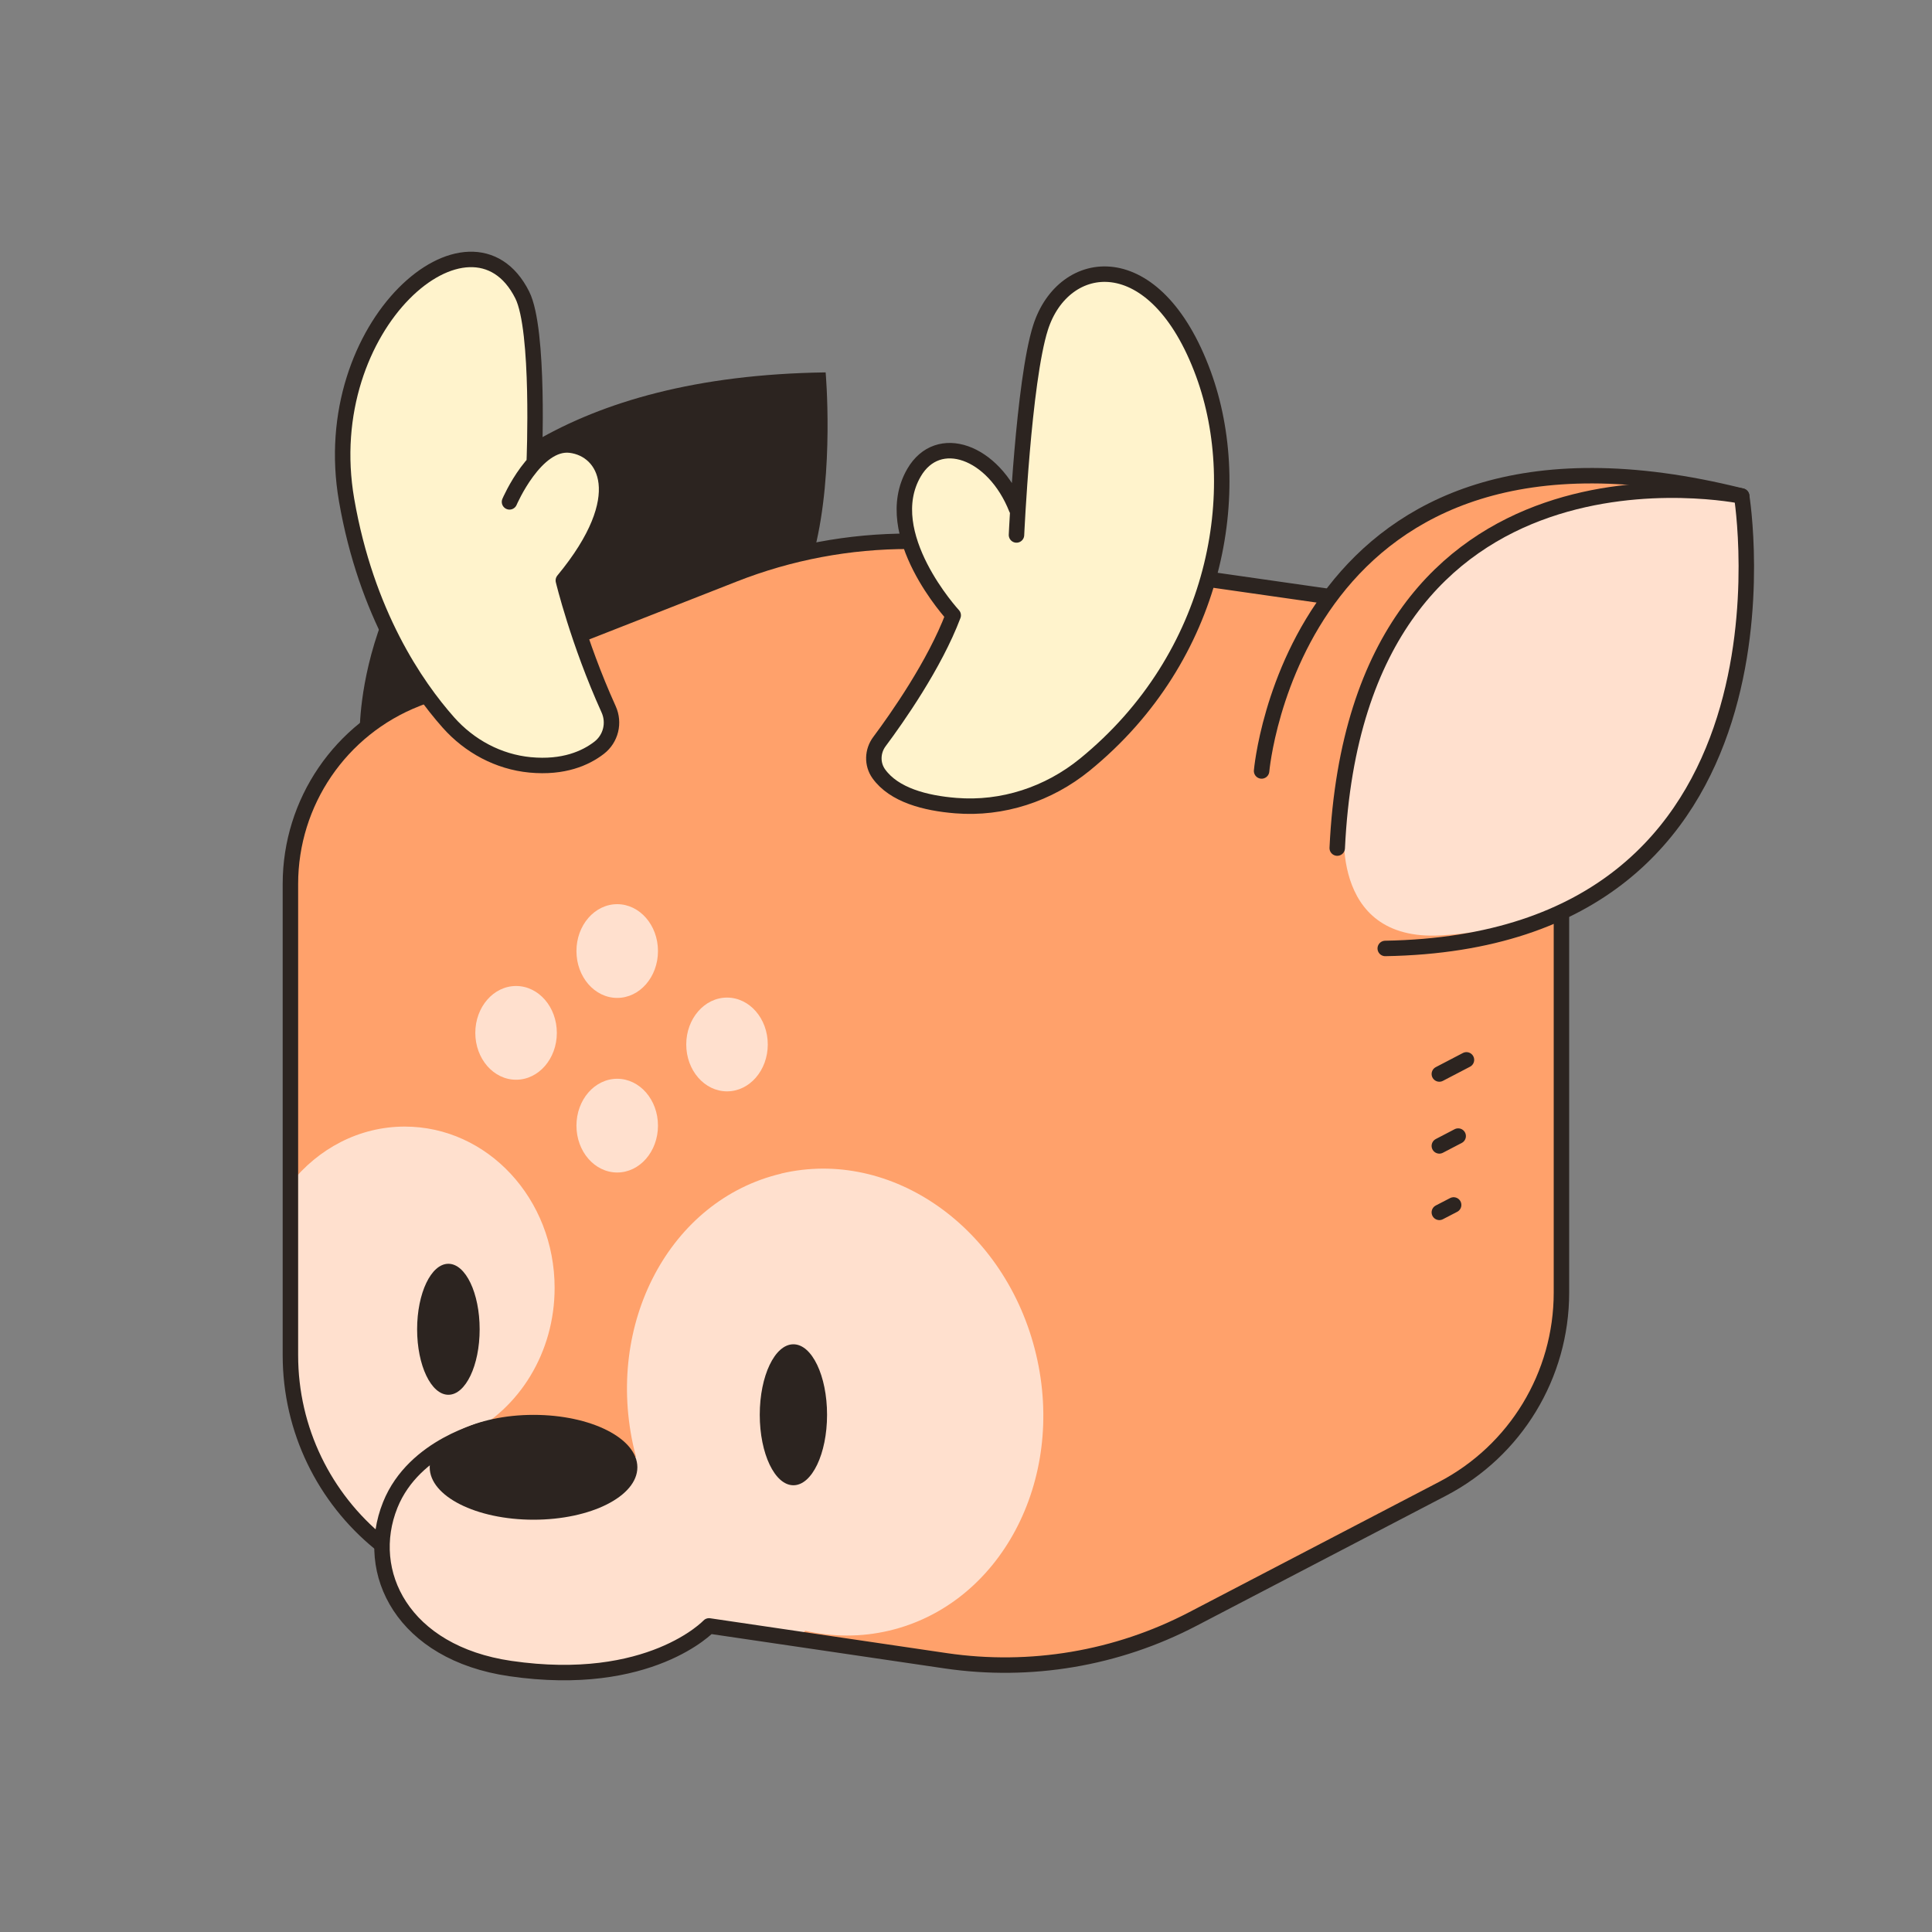 <svg width="60" height="60" viewBox="0 0 60 60" fill="none" xmlns="http://www.w3.org/2000/svg">
<rect x="0" y="0" width="60" height="60" fill="#808080" stroke="none"/>
<g id="illustrations_food_deer">
<path id="Vector" d="M13.249 21.549C13.249 21.549 10.674 22.317 9.635 24.576C8.596 26.834 9.048 32.978 9.048 32.978C9.048 32.978 9.048 42.419 9.094 43.369C9.139 44.318 10.404 46.938 11.714 47.751C11.714 47.751 11.489 51.274 16.277 51.908C16.277 51.908 20.388 52.405 22.104 50.372L29.333 51.637C29.333 51.637 32.63 52.179 35.928 50.733C39.226 49.287 44.963 46.08 44.963 46.08C44.963 46.08 47.492 44.679 48.216 42.33C48.94 39.98 48.487 36.276 48.487 36.276V28.37L53.682 15.36C53.682 15.36 50.293 14.005 45.234 15.45C45.234 15.45 42.523 16.579 41.213 18.567L30.642 16.941C30.642 16.941 27.434 16.309 24.091 17.348C20.748 18.387 13.249 21.549 13.249 21.549Z" fill="#FFA16B"/>
<path id="Vector_2" d="M24.255 36.45C20.807 37.267 18.766 41.107 19.696 45.026C19.713 45.097 19.732 45.166 19.75 45.235L18.727 45.685L15.915 45.888L14.898 45.379L14.53 44.542C16.121 43.746 17.224 42.011 17.224 39.997C17.224 37.23 15.141 34.987 12.57 34.987C11.151 34.987 9.88 35.674 9.025 36.752L9.046 41.471C9.046 41.471 8.889 43.349 9.785 45.343C10.241 46.177 10.728 46.804 11.107 47.226C11.255 47.3 11.472 47.455 11.637 47.763C11.727 47.844 11.78 47.885 11.78 47.885C11.78 47.885 11.77 47.968 11.775 48.109C11.824 48.282 11.855 48.486 11.862 48.726C12.091 49.649 12.887 51.1 15.575 51.849C15.575 51.849 19.674 52.729 22.08 50.392L24.791 50.832L25.009 50.646C25.855 50.838 26.74 50.848 27.618 50.64C31.066 49.823 33.107 45.983 32.177 42.064C31.248 38.145 27.7 35.629 24.253 36.447L24.255 36.45Z" fill="#FFE0CE"/>
<path id="Vector_3" d="M19.168 30.991C19.867 30.991 20.434 30.34 20.434 29.536C20.434 28.732 19.867 28.08 19.168 28.08C18.468 28.08 17.902 28.732 17.902 29.536C17.902 30.34 18.468 30.991 19.168 30.991Z" fill="#FFE0CE"/>
<path id="Vector_4" d="M19.168 36.413C19.867 36.413 20.434 35.762 20.434 34.958C20.434 34.154 19.867 33.502 19.168 33.502C18.468 33.502 17.902 34.154 17.902 34.958C17.902 35.762 18.468 36.413 19.168 36.413Z" fill="#FFE0CE"/>
<path id="Vector_5" d="M16.027 33.532C16.727 33.532 17.293 32.881 17.293 32.077C17.293 31.273 16.727 30.621 16.027 30.621C15.327 30.621 14.761 31.273 14.761 32.077C14.761 32.881 15.327 33.532 16.027 33.532Z" fill="#FFE0CE"/>
<path id="Vector_6" d="M22.578 33.893C23.278 33.893 23.844 33.241 23.844 32.437C23.844 31.633 23.278 30.981 22.578 30.981C21.879 30.981 21.312 31.633 21.312 32.437C21.312 33.241 21.879 33.893 22.578 33.893Z" fill="#FFE0CE"/>
<path id="Vector_7" d="M54.033 15.326C54.033 15.326 50.814 14.784 48.679 15.631C46.545 16.478 44.783 17.156 42.919 20.172L42.039 22.849L41.767 24.374V25.424C41.767 25.424 41.191 29.253 44.749 29.049C48.307 28.847 50.407 27.152 50.407 27.152C50.407 27.152 53.423 24.713 53.999 20.714C54.575 16.716 54.033 15.328 54.033 15.328V15.326Z" fill="#FFE0CE"/>
<path id="Vector_8" d="M11.34 18.106C11.34 18.106 12.831 22.104 14.661 23.121C16.491 24.137 18.219 23.459 18.219 23.459C18.219 23.459 19.438 23.019 18.862 21.731L17.472 17.97C17.472 17.97 19.065 16.309 18.691 14.853C18.318 13.396 17.133 13.768 16.625 14.344C16.625 14.344 16.727 10.007 16.252 9.093C15.778 8.178 14.083 7.331 12.389 9.195C10.695 11.058 9.916 13.938 11.339 18.106H11.34Z" fill="#FFF3CC"/>
<path id="Vector_9" d="M31.569 15.632C31.569 15.632 30.518 13.632 29.062 14.039C27.605 14.446 27.774 17.19 29.604 19.054C29.604 19.054 28.486 21.731 27.639 22.612C26.791 23.493 26.927 24.374 28.655 24.849C30.383 25.323 33.161 25.018 35.398 22.071C37.635 19.124 38.244 16.277 37.837 13.668C37.431 11.06 36.414 9.027 34.788 8.62C33.162 8.213 32.45 9.365 32.01 11.093C31.57 12.821 31.57 15.634 31.57 15.634L31.569 15.632Z" fill="#FFF3CC"/>
<path id="Vector_10" d="M16.57 47.196C18.351 47.196 19.794 46.467 19.794 45.568C19.794 44.669 18.351 43.94 16.57 43.94C14.789 43.94 13.345 44.669 13.345 45.568C13.345 46.467 14.789 47.196 16.57 47.196Z" fill="#2C2420"/>
<path id="Vector_11" d="M13.218 21.596L12.936 21.706C10.573 22.634 9.019 24.914 9.019 27.452V42.088C9.019 44.414 10.082 46.521 11.778 47.909" stroke="#2C2420" stroke-width="0.48" stroke-linecap="round" stroke-linejoin="round"/>
<path id="Vector_12" d="M28.231 16.81C26.376 16.807 24.53 17.153 22.793 17.836L18.095 19.68" stroke="#2C2420" stroke-width="0.48" stroke-linecap="round" stroke-linejoin="round"/>
<path id="Vector_13" d="M41.239 18.521L37.548 17.993" stroke="#2C2420" stroke-width="0.48" stroke-linecap="round" stroke-linejoin="round"/>
<path id="Vector_14" d="M15.079 44.386C15.079 44.386 12.865 44.883 12.12 46.736C11.275 48.836 12.514 51.332 15.847 51.818C20.184 52.45 22.019 50.494 22.019 50.494L29.372 51.577C32.001 51.963 34.684 51.511 37.038 50.283L44.798 46.237C47.069 45.053 48.492 42.705 48.492 40.145V28.371" stroke="#2C2420" stroke-width="0.48" stroke-linecap="round" stroke-linejoin="round"/>
<path id="Vector_15" d="M13.925 43.316C14.461 43.316 14.896 42.405 14.896 41.282C14.896 40.159 14.461 39.248 13.925 39.248C13.389 39.248 12.954 40.159 12.954 41.282C12.954 42.405 13.389 43.316 13.925 43.316Z" fill="#2C2420"/>
<path id="Vector_16" d="M24.64 46.126C25.217 46.126 25.685 45.146 25.685 43.937C25.685 42.728 25.217 41.748 24.64 41.748C24.063 41.748 23.595 42.728 23.595 43.937C23.595 45.146 24.063 46.126 24.64 46.126Z" fill="#2C2420"/>
<path id="Vector_17" d="M44.7 33.354L45.542 32.915" stroke="#2C2420" stroke-width="0.48" stroke-linecap="round" stroke-linejoin="round"/>
<path id="Vector_18" d="M44.7 35.587L45.285 35.282" stroke="#2C2420" stroke-width="0.48" stroke-linecap="round" stroke-linejoin="round"/>
<path id="Vector_19" d="M44.7 37.651L45.144 37.421" stroke="#2C2420" stroke-width="0.48" stroke-linecap="round" stroke-linejoin="round"/>
<path id="Vector_20" d="M39.18 23.943C39.18 23.943 40.219 11.927 54.089 15.405C54.089 15.405 56.347 29.229 43.02 29.455" stroke="#2C2420" stroke-width="0.48" stroke-linecap="round" stroke-linejoin="round"/>
<path id="Vector_21" d="M54.089 15.405C54.089 15.405 42.162 12.92 41.529 26.338" stroke="#2C2420" stroke-width="0.48" stroke-linecap="round" stroke-linejoin="round"/>
<path id="Vector_22" d="M31.568 16.614C31.568 16.614 31.784 11.842 32.314 10.176C33.025 7.94 35.882 7.545 37.373 11.61C38.695 15.216 37.814 20.385 33.691 23.746C32.563 24.665 31.132 25.137 29.682 25.019C28.742 24.944 27.763 24.692 27.29 24.029C27.077 23.73 27.092 23.325 27.312 23.031C27.852 22.307 29.023 20.644 29.603 19.109C29.603 19.109 27.277 16.591 28.384 14.682C29.129 13.395 30.857 14.004 31.568 15.801" stroke="#2C2420" stroke-width="0.48" stroke-linecap="round" stroke-linejoin="round"/>
<path id="Vector_23" d="M16.592 14.322C16.592 14.322 16.762 10.244 16.219 9.161C14.643 6.009 9.816 10.064 10.764 15.53C11.377 19.061 12.913 21.295 13.924 22.436C14.579 23.175 15.48 23.66 16.463 23.754C17.503 23.852 18.186 23.547 18.605 23.224C18.971 22.942 19.092 22.448 18.901 22.027C17.952 19.932 17.495 18.026 17.495 18.026C19.663 15.405 18.805 13.96 17.72 13.825C16.636 13.689 15.823 15.586 15.823 15.586" stroke="#2C2420" stroke-width="0.48" stroke-linecap="round" stroke-linejoin="round"/>
<path id="Vector_24" d="M11.867 19.277C11.139 21.212 11.172 22.748 11.172 22.748C11.566 22.25 12.229 21.843 13.073 21.468C12.575 20.779 12.173 19.989 11.867 19.279V19.277Z" fill="#2C2420"/>
<path id="Vector_25" d="M25.639 11.565C21.622 11.621 18.723 12.481 16.626 13.701C16.689 14.139 16.841 14.141 16.841 14.141C17.383 13.554 18.287 14.005 18.287 14.005C19.372 14.717 18.761 16.512 18.016 17.325C17.271 18.139 17.711 18.816 17.711 18.816L18.033 19.721C18.453 19.574 18.877 19.421 19.305 19.256C22.828 17.901 25.302 17.054 25.302 17.054C25.912 14.615 25.641 11.565 25.641 11.565H25.639Z" fill="#2C2420"/>
</g>
</svg>
